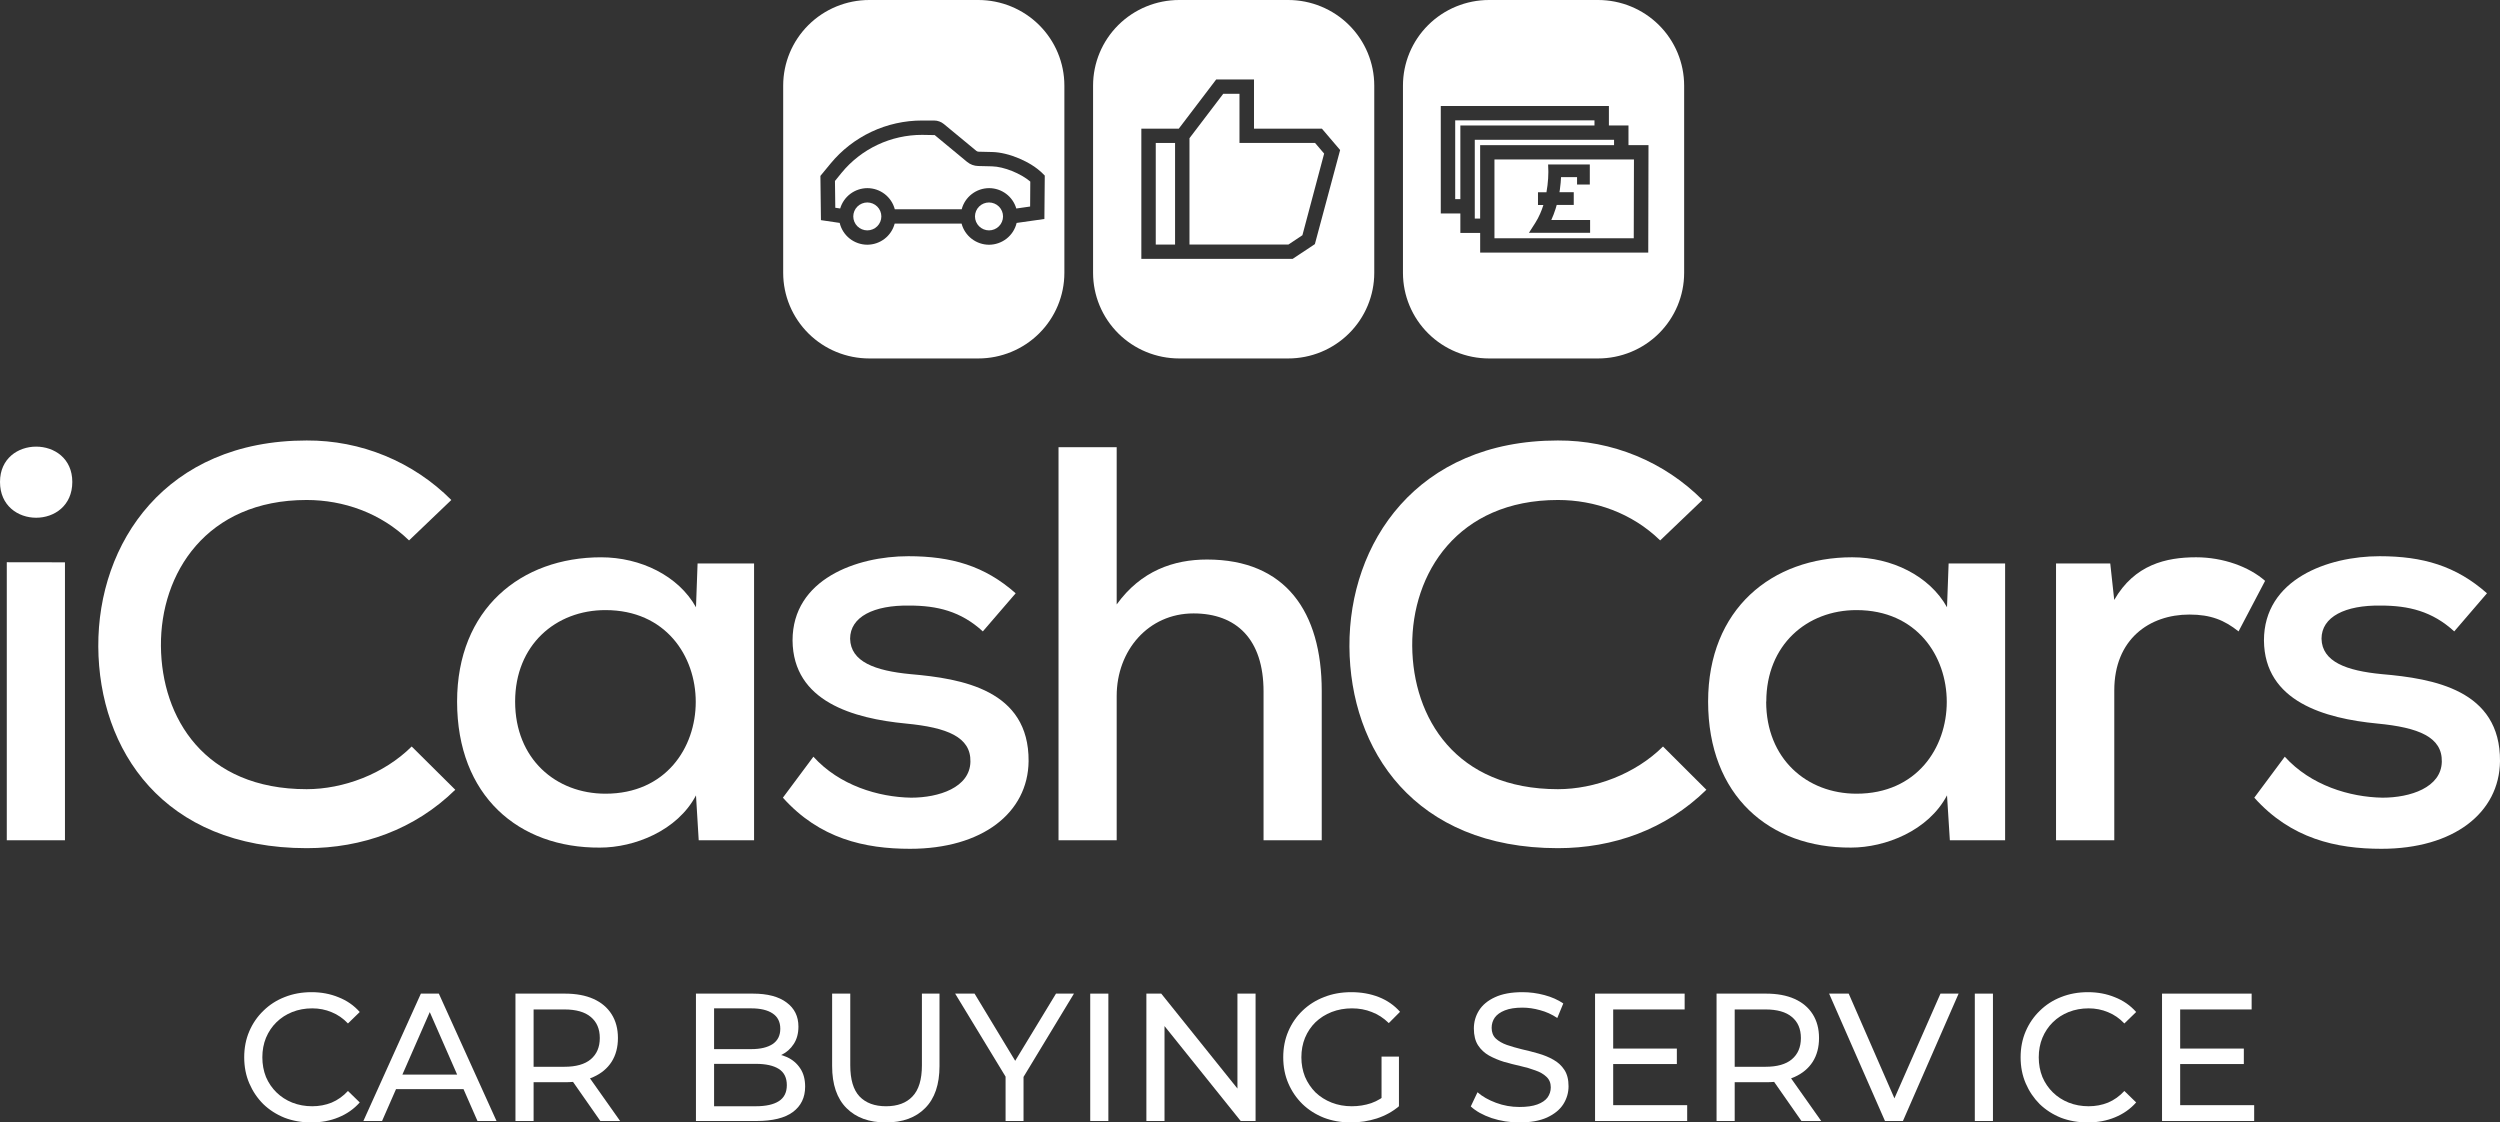 <svg width="196" height="88" viewBox="0 0 196 88" fill="none" xmlns="http://www.w3.org/2000/svg">
<rect x="0" y="0" width="196" height="88" fill="#333333" stroke="none"/>
<path d="M5.669 37.784C5.669 41.526 0 41.526 0 37.784C0 34.093 5.669 34.093 5.669 37.784ZM0.532 44.079V65.878H5.093V44.086L0.532 44.079Z" fill="white"/>
<path d="M35.693 61.917C32.504 65.039 28.386 66.496 24.046 66.496C12.798 66.496 7.75 58.791 7.706 50.69C7.663 42.589 12.976 34.534 24.046 34.534C26.152 34.523 28.241 34.93 30.187 35.731C32.134 36.532 33.901 37.711 35.384 39.199L32.069 42.369C29.847 40.212 26.924 39.199 24.04 39.199C16.16 39.199 12.571 44.967 12.617 50.645C12.66 56.279 16.025 61.872 24.04 61.872C26.919 61.872 30.107 60.683 32.277 58.525L35.693 61.917Z" fill="white"/>
<path d="M54.69 44.174H59.119V65.878H54.779L54.566 62.358C53.104 65.133 49.74 66.452 47.038 66.452C40.662 66.496 35.836 62.401 35.836 55.006C35.836 47.743 40.838 43.692 47.127 43.692C50.226 43.692 53.193 45.145 54.566 47.61L54.69 44.174ZM40.386 55.005C40.386 59.496 43.575 62.226 47.472 62.226C56.905 62.226 56.905 47.832 47.472 47.832C43.577 47.828 40.386 50.558 40.386 55.005Z" fill="white"/>
<path d="M77.054 49.502C75.327 47.917 73.466 47.477 71.298 47.477C68.507 47.433 66.649 48.358 66.649 50.078C66.693 51.883 68.597 52.587 71.387 52.853C75.416 53.2 80.686 54.086 80.642 59.677C80.598 63.728 77.01 66.546 71.343 66.546C67.8 66.546 64.258 65.754 61.379 62.538L63.771 59.325C65.808 61.579 68.863 62.495 71.432 62.538C73.602 62.538 76.037 61.748 76.081 59.722C76.126 57.785 74.265 57.036 71.032 56.727C66.914 56.331 62.177 55.01 62.136 50.211C62.136 45.413 67.141 43.607 71.216 43.607C74.581 43.607 77.194 44.357 79.629 46.514L77.054 49.502Z" fill="white"/>
<path d="M87.548 35.061V47.389C89.453 44.746 92.022 43.867 94.633 43.867C100.789 43.867 103.624 47.962 103.624 54.169V65.878H99.062V54.21C99.062 50.116 96.936 48.092 93.571 48.092C90.028 48.092 87.548 50.997 87.548 54.564V65.878H82.988V35.061H87.548Z" fill="white"/>
<path d="M133.781 61.917C130.593 65.039 126.474 66.496 122.134 66.496C110.887 66.496 105.839 58.791 105.795 50.69C105.752 42.589 111.065 34.534 122.134 34.534C124.241 34.523 126.329 34.93 128.276 35.731C130.223 36.532 131.99 37.711 133.473 39.199L130.158 42.369C127.945 40.212 125.021 39.199 122.143 39.199C114.261 39.199 110.674 44.967 110.718 50.645C110.763 56.279 114.128 61.872 122.143 61.872C125.021 61.872 128.21 60.683 130.38 58.525L133.781 61.917Z" fill="white"/>
<path d="M152.772 44.174H157.201V65.878H152.868L152.646 62.356C151.186 65.131 147.82 66.451 145.119 66.451C138.742 66.494 133.916 62.399 133.916 55.005C133.916 47.742 138.918 43.691 145.208 43.691C148.308 43.691 151.273 45.144 152.646 47.608L152.772 44.174ZM138.468 55.005C138.468 59.496 141.657 62.226 145.552 62.226C154.985 62.226 154.985 47.832 145.552 47.832C141.666 47.828 138.477 50.558 138.477 55.005H138.468Z" fill="white"/>
<path d="M165.444 44.174L165.755 47.036C167.349 44.261 169.828 43.691 172.176 43.691C174.302 43.691 176.338 44.44 177.583 45.539L175.502 49.502C174.394 48.621 173.332 48.181 171.649 48.181C168.509 48.181 165.76 50.118 165.76 54.125V65.878H161.193V44.174H165.444Z" fill="white"/>
<path d="M192.412 49.502C190.685 47.917 188.825 47.477 186.655 47.477C183.864 47.433 182.007 48.358 182.007 50.078C182.05 51.883 183.955 52.587 186.744 52.853C190.774 53.2 196.043 54.086 196 59.677C195.954 63.728 192.368 66.546 186.701 66.546C183.158 66.546 179.615 65.754 176.737 62.538L179.127 59.325C181.164 61.579 184.22 62.495 186.788 62.538C188.958 62.538 191.395 61.748 191.438 59.722C191.482 57.785 189.622 57.036 186.39 56.727C182.272 56.331 177.534 55.01 177.494 50.211C177.494 45.413 182.499 43.607 186.565 43.607C189.931 43.607 192.542 44.357 194.979 46.514L192.412 49.502Z" fill="white"/>
<path d="M92.125 11.208H90.611V19.174H92.125V11.208Z" fill="white"/>
<path d="M97.175 11.208V7.355H95.901L93.255 10.834V19.174H101.009L102.109 18.442L103.812 12.041L103.102 11.208H97.175Z" fill="white"/>
<path d="M100.993 0H92.446C90.656 0 88.939 0.707 87.674 1.965C86.408 3.224 85.697 4.93 85.697 6.71V21.393C85.697 23.173 86.408 24.88 87.674 26.138C88.939 27.396 90.656 28.103 92.446 28.103H100.993C101.879 28.103 102.757 27.93 103.576 27.593C104.395 27.255 105.139 26.761 105.765 26.138C106.392 25.515 106.889 24.775 107.228 23.961C107.567 23.147 107.742 22.275 107.742 21.393V6.71C107.742 4.93 107.031 3.224 105.765 1.965C104.5 0.707 102.783 0 100.993 0ZM103.086 19.139L101.342 20.297H89.481V10.085H92.418L95.349 6.231H98.314V10.085H103.636L105.066 11.762L103.086 19.139Z" fill="white"/>
<path d="M127.107 12.504H117.165V18.679H128.086L128.102 12.504H127.099H127.107ZM124.665 18.249H119.87L120.36 17.484C120.509 17.25 120.639 17.004 120.749 16.749C120.846 16.528 120.931 16.302 121.002 16.071H120.578V15.076H121.245C121.245 15.076 121.245 15.063 121.245 15.058C121.308 14.705 121.351 14.348 121.374 13.99C121.386 13.782 121.39 13.621 121.39 13.522C121.39 13.454 121.39 13.416 121.39 13.412L121.372 12.892H124.641V14.465H123.641V13.888H122.386C122.373 14.143 122.349 14.477 122.295 14.859C122.284 14.928 122.274 14.998 122.262 15.07H123.382V16.066H122.047C122.018 16.17 121.988 16.274 121.955 16.38C121.862 16.675 121.75 16.965 121.622 17.247H124.664L124.665 18.249Z" fill="white"/>
<path d="M125.572 11.38H126.138H126.542V10.96H126.138H125.572H125.007H115.623V15.611V16.172V16.734V17.136H116.043V16.734V16.172V15.611V11.38H125.007H125.572Z" fill="white"/>
<path d="M125.007 9.436H114.088V15.612H114.492V9.838H125.007V9.436Z" fill="white"/>
<path d="M125.288 0H116.741C114.951 0 113.234 0.707 111.969 1.965C110.703 3.224 109.992 4.93 109.992 6.71V21.393C109.992 23.173 110.703 24.88 111.969 26.138C113.234 27.396 114.951 28.103 116.741 28.103H125.288C127.078 28.103 128.795 27.396 130.06 26.138C131.326 24.88 132.037 23.173 132.037 21.393V6.71C132.037 4.93 131.326 3.224 130.06 1.965C128.795 0.707 127.078 0 125.288 0ZM129.223 19.803H116.045V18.26H114.492V16.734H112.957V8.312H126.138V9.838H127.673V11.38H129.242L129.223 19.803Z" fill="white"/>
<path d="M76.689 13.015C76.37 13.009 76.063 12.894 75.817 12.691L73.281 10.591L72.294 10.574C71.086 10.572 69.894 10.837 68.802 11.351C67.711 11.864 66.748 12.613 65.984 13.543L65.461 14.188L65.487 16.288L65.871 16.345C66.006 15.886 66.286 15.483 66.67 15.195C67.054 14.908 67.522 14.752 68.003 14.75C68.495 14.751 68.972 14.914 69.361 15.214C69.749 15.514 70.028 15.933 70.152 16.406H75.397C75.521 15.932 75.8 15.513 76.189 15.214C76.578 14.914 77.055 14.751 77.548 14.75C78.029 14.751 78.496 14.908 78.88 15.195C79.264 15.483 79.544 15.887 79.677 16.347L80.762 16.192L80.775 14.235C80.021 13.595 78.706 13.062 77.774 13.041L76.689 13.015Z" fill="white"/>
<path d="M77.539 15.873C77.247 15.874 76.967 15.989 76.761 16.194C76.555 16.399 76.439 16.678 76.438 16.968C76.439 17.258 76.555 17.536 76.761 17.741C76.967 17.946 77.247 18.061 77.539 18.062C77.83 18.061 78.108 17.947 78.314 17.743C78.52 17.539 78.636 17.262 78.638 16.973C78.638 16.829 78.611 16.686 78.556 16.553C78.501 16.42 78.42 16.299 78.318 16.196C78.216 16.094 78.094 16.013 77.961 15.958C77.827 15.902 77.684 15.874 77.539 15.873Z" fill="white"/>
<path d="M67.997 15.873C67.706 15.874 67.426 15.989 67.22 16.194C67.013 16.399 66.897 16.678 66.897 16.968C66.897 17.258 67.013 17.536 67.22 17.741C67.426 17.946 67.706 18.061 67.997 18.062C68.289 18.061 68.569 17.946 68.775 17.741C68.981 17.536 69.098 17.258 69.098 16.968C69.098 16.678 68.981 16.399 68.775 16.194C68.569 15.989 68.289 15.874 67.997 15.873Z" fill="white"/>
<path d="M76.698 0H68.151C66.361 0 64.644 0.707 63.379 1.965C62.113 3.224 61.402 4.93 61.402 6.71V21.393C61.402 23.173 62.113 24.88 63.379 26.138C64.644 27.396 66.361 28.103 68.151 28.103H76.698C78.488 28.103 80.205 27.396 81.47 26.138C82.736 24.88 83.447 23.173 83.447 21.393V6.71C83.447 4.93 82.736 3.224 81.47 1.965C80.205 0.707 78.488 0 76.698 0ZM81.88 17.169L79.704 17.478C79.589 17.963 79.312 18.396 78.92 18.706C78.527 19.016 78.04 19.186 77.539 19.188C77.047 19.186 76.569 19.022 76.18 18.722C75.791 18.422 75.512 18.003 75.388 17.53H70.143C70.019 18.002 69.742 18.421 69.353 18.721C68.965 19.02 68.489 19.184 67.997 19.186C67.495 19.185 67.008 19.015 66.615 18.705C66.222 18.395 65.946 17.962 65.831 17.476L64.362 17.259L64.32 13.791L65.114 12.826C65.984 11.769 67.08 10.917 68.323 10.332C69.565 9.748 70.923 9.446 72.297 9.448H73.23C73.512 9.449 73.785 9.547 74.001 9.726L76.545 11.828C76.594 11.868 76.655 11.891 76.719 11.893L77.795 11.918C79.09 11.947 80.82 12.682 81.736 13.593L81.91 13.766L81.88 17.169Z" fill="white"/>
<path d="M24.407 88C23.649 88 22.947 87.876 22.303 87.629C21.668 87.372 21.113 87.016 20.639 86.559C20.174 86.093 19.809 85.551 19.544 84.933C19.279 84.315 19.146 83.635 19.146 82.893C19.146 82.151 19.279 81.471 19.544 80.853C19.809 80.235 20.179 79.697 20.653 79.241C21.127 78.775 21.682 78.418 22.317 78.171C22.962 77.914 23.663 77.786 24.422 77.786C25.189 77.786 25.896 77.919 26.54 78.185C27.195 78.442 27.749 78.827 28.204 79.341L27.28 80.24C26.901 79.84 26.474 79.545 26 79.355C25.526 79.155 25.019 79.055 24.478 79.055C23.919 79.055 23.398 79.151 22.914 79.341C22.44 79.531 22.028 79.797 21.677 80.14C21.326 80.482 21.051 80.891 20.852 81.367C20.663 81.832 20.568 82.341 20.568 82.893C20.568 83.445 20.663 83.958 20.852 84.434C21.051 84.9 21.326 85.304 21.677 85.646C22.028 85.989 22.44 86.255 22.914 86.445C23.398 86.635 23.919 86.73 24.478 86.73C25.019 86.73 25.526 86.635 26 86.445C26.474 86.245 26.901 85.941 27.28 85.532L28.204 86.431C27.749 86.944 27.195 87.334 26.54 87.6C25.896 87.867 25.185 88 24.407 88Z" fill="white"/>
<path d="M28.489 87.886L32.997 77.9H34.405L38.927 87.886H37.434L33.409 78.699H33.978L29.954 87.886H28.489ZM30.409 85.389L30.793 84.248H36.396L36.808 85.389H30.409Z" fill="white"/>
<path d="M40.412 87.886V77.9H44.294C45.166 77.9 45.91 78.038 46.526 78.314C47.142 78.59 47.617 78.989 47.948 79.512C48.28 80.035 48.446 80.658 48.446 81.381C48.446 82.103 48.28 82.727 47.948 83.249C47.617 83.763 47.142 84.158 46.526 84.434C45.91 84.709 45.166 84.847 44.294 84.847H41.194L41.834 84.191V87.886H40.412ZM47.067 87.886L44.535 84.262H46.057L48.617 87.886H47.067ZM41.834 84.334L41.194 83.635H44.251C45.161 83.635 45.849 83.44 46.313 83.05C46.787 82.65 47.024 82.094 47.024 81.381C47.024 80.668 46.787 80.116 46.313 79.726C45.849 79.336 45.161 79.141 44.251 79.141H41.194L41.834 78.428V84.334Z" fill="white"/>
<path d="M54.562 87.886V77.9H59.027C60.175 77.9 61.056 78.133 61.672 78.599C62.288 79.055 62.597 79.683 62.597 80.482C62.597 81.024 62.473 81.481 62.227 81.852C61.99 82.222 61.668 82.508 61.26 82.707C60.852 82.907 60.411 83.007 59.938 83.007L60.193 82.579C60.762 82.579 61.265 82.679 61.701 82.879C62.137 83.078 62.483 83.373 62.739 83.763C62.995 84.144 63.123 84.619 63.123 85.19C63.123 86.046 62.8 86.711 62.156 87.187C61.521 87.653 60.573 87.886 59.312 87.886H54.562ZM55.984 86.73H59.255C60.042 86.73 60.644 86.597 61.061 86.331C61.478 86.065 61.687 85.646 61.687 85.076C61.687 84.495 61.478 84.072 61.061 83.806C60.644 83.54 60.042 83.406 59.255 83.406H55.856V82.251H58.899C59.62 82.251 60.179 82.118 60.577 81.852C60.975 81.585 61.175 81.186 61.175 80.653C61.175 80.121 60.975 79.721 60.577 79.455C60.179 79.189 59.62 79.055 58.899 79.055H55.984V86.73Z" fill="white"/>
<path d="M69.448 88C68.14 88 67.112 87.624 66.363 86.873C65.614 86.122 65.239 85.023 65.239 83.578V77.9H66.661V83.521C66.661 84.633 66.903 85.446 67.386 85.96C67.879 86.474 68.572 86.73 69.463 86.73C70.363 86.73 71.055 86.474 71.539 85.96C72.032 85.446 72.278 84.633 72.278 83.521V77.9H73.657V83.578C73.657 85.023 73.283 86.122 72.534 86.873C71.795 87.624 70.766 88 69.448 88Z" fill="white"/>
<path d="M78.837 87.886V84.063L79.164 84.947L74.884 77.9H76.406L80.003 83.849H79.178L82.79 77.9H84.198L79.932 84.947L80.245 84.063V87.886H78.837Z" fill="white"/>
<path d="M85.474 87.886V77.9H86.896V87.886H85.474Z" fill="white"/>
<path d="M89.876 87.886V77.9H91.042L97.626 86.103H97.015V77.9H98.437V87.886H97.271L90.687 79.683H91.298V87.886H89.876Z" fill="white"/>
<path d="M105.91 88C105.142 88 104.436 87.876 103.791 87.629C103.146 87.372 102.587 87.016 102.113 86.559C101.639 86.093 101.269 85.551 101.004 84.933C100.738 84.315 100.606 83.635 100.606 82.893C100.606 82.151 100.738 81.471 101.004 80.853C101.269 80.235 101.639 79.697 102.113 79.241C102.597 78.775 103.161 78.418 103.805 78.171C104.45 77.914 105.161 77.786 105.938 77.786C106.725 77.786 107.446 77.914 108.1 78.171C108.754 78.428 109.308 78.813 109.763 79.326L108.882 80.211C108.474 79.811 108.029 79.522 107.545 79.341C107.071 79.151 106.554 79.055 105.995 79.055C105.426 79.055 104.895 79.151 104.402 79.341C103.919 79.531 103.497 79.797 103.137 80.14C102.786 80.482 102.511 80.891 102.312 81.367C102.123 81.832 102.028 82.341 102.028 82.893C102.028 83.435 102.123 83.944 102.312 84.419C102.511 84.885 102.786 85.294 103.137 85.646C103.497 85.989 103.919 86.255 104.402 86.445C104.886 86.635 105.412 86.73 105.981 86.73C106.512 86.73 107.019 86.65 107.502 86.488C107.995 86.317 108.45 86.036 108.868 85.646L109.678 86.73C109.185 87.149 108.607 87.467 107.943 87.686C107.289 87.895 106.611 88 105.91 88ZM108.313 86.545V82.836H109.678V86.73L108.313 86.545Z" fill="white"/>
<path d="M119.12 88C118.362 88 117.637 87.886 116.945 87.658C116.253 87.42 115.708 87.115 115.309 86.745L115.836 85.632C116.215 85.965 116.698 86.24 117.286 86.459C117.874 86.678 118.485 86.787 119.12 86.787C119.699 86.787 120.168 86.721 120.528 86.588C120.889 86.454 121.154 86.274 121.325 86.046C121.495 85.808 121.581 85.541 121.581 85.247C121.581 84.904 121.467 84.629 121.239 84.419C121.021 84.21 120.732 84.044 120.372 83.92C120.021 83.787 119.632 83.673 119.206 83.578C118.779 83.483 118.348 83.373 117.912 83.249C117.485 83.116 117.092 82.95 116.731 82.75C116.381 82.55 116.096 82.284 115.878 81.951C115.66 81.609 115.551 81.171 115.551 80.639C115.551 80.125 115.684 79.655 115.949 79.227C116.224 78.789 116.641 78.442 117.201 78.185C117.77 77.919 118.49 77.786 119.362 77.786C119.94 77.786 120.514 77.862 121.083 78.014C121.652 78.166 122.145 78.385 122.562 78.67L122.092 79.811C121.666 79.526 121.216 79.322 120.742 79.198C120.268 79.065 119.808 78.998 119.362 78.998C118.803 78.998 118.343 79.07 117.983 79.212C117.623 79.355 117.357 79.545 117.187 79.783C117.025 80.021 116.945 80.287 116.945 80.582C116.945 80.934 117.054 81.214 117.272 81.424C117.499 81.633 117.789 81.799 118.139 81.923C118.5 82.046 118.893 82.161 119.32 82.265C119.746 82.36 120.173 82.47 120.599 82.593C121.035 82.717 121.429 82.879 121.78 83.078C122.14 83.278 122.429 83.544 122.647 83.877C122.865 84.21 122.974 84.638 122.974 85.161C122.974 85.665 122.837 86.136 122.562 86.573C122.287 87.001 121.86 87.349 121.282 87.615C120.713 87.872 119.993 88 119.12 88Z" fill="white"/>
<path d="M126.346 82.208H131.465V83.421H126.346V82.208ZM126.474 86.645H132.275V87.886H125.052V77.9H132.076V79.141H126.474V86.645Z" fill="white"/>
<path d="M134.578 87.886V77.9H138.46C139.332 77.9 140.076 78.038 140.693 78.314C141.309 78.59 141.783 78.989 142.115 79.512C142.446 80.035 142.612 80.658 142.612 81.381C142.612 82.103 142.446 82.727 142.115 83.249C141.783 83.763 141.309 84.158 140.693 84.434C140.076 84.709 139.332 84.847 138.46 84.847H135.36L136 84.191V87.886H134.578ZM141.233 87.886L138.702 84.262H140.223L142.783 87.886H141.233ZM136 84.334L135.36 83.635H138.417C139.327 83.635 140.015 83.44 140.479 83.05C140.953 82.65 141.19 82.094 141.19 81.381C141.19 80.668 140.953 80.116 140.479 79.726C140.015 79.336 139.327 79.141 138.417 79.141H135.36L136 78.428V84.334Z" fill="white"/>
<path d="M147.782 87.886L143.402 77.9H144.938L148.962 87.115H148.081L152.133 77.9H153.555L149.19 87.886H147.782Z" fill="white"/>
<path d="M154.825 87.886V77.9H156.247V87.886H154.825Z" fill="white"/>
<path d="M163.678 88C162.919 88 162.218 87.876 161.573 87.629C160.938 87.372 160.383 87.016 159.909 86.559C159.445 86.093 159.08 85.551 158.815 84.933C158.549 84.315 158.416 83.635 158.416 82.893C158.416 82.151 158.549 81.471 158.815 80.853C159.08 80.235 159.45 79.697 159.924 79.241C160.398 78.775 160.952 78.418 161.587 78.171C162.232 77.914 162.934 77.786 163.692 77.786C164.46 77.786 165.166 77.919 165.811 78.185C166.465 78.442 167.02 78.827 167.475 79.341L166.55 80.24C166.171 79.84 165.744 79.545 165.27 79.355C164.796 79.155 164.289 79.055 163.749 79.055C163.19 79.055 162.668 79.151 162.185 79.341C161.711 79.531 161.298 79.797 160.948 80.14C160.597 80.482 160.322 80.891 160.123 81.367C159.933 81.832 159.838 82.341 159.838 82.893C159.838 83.445 159.933 83.958 160.123 84.434C160.322 84.9 160.597 85.304 160.948 85.646C161.298 85.989 161.711 86.255 162.185 86.445C162.668 86.635 163.19 86.73 163.749 86.73C164.289 86.73 164.796 86.635 165.27 86.445C165.744 86.245 166.171 85.941 166.55 85.532L167.475 86.431C167.02 86.944 166.465 87.334 165.811 87.6C165.166 87.867 164.455 88 163.678 88Z" fill="white"/>
<path d="M170.797 82.208H175.916V83.421H170.797V82.208ZM170.925 86.645H176.727V87.886H169.503V77.9H176.528V79.141H170.925V86.645Z" fill="white"/>
</svg>
